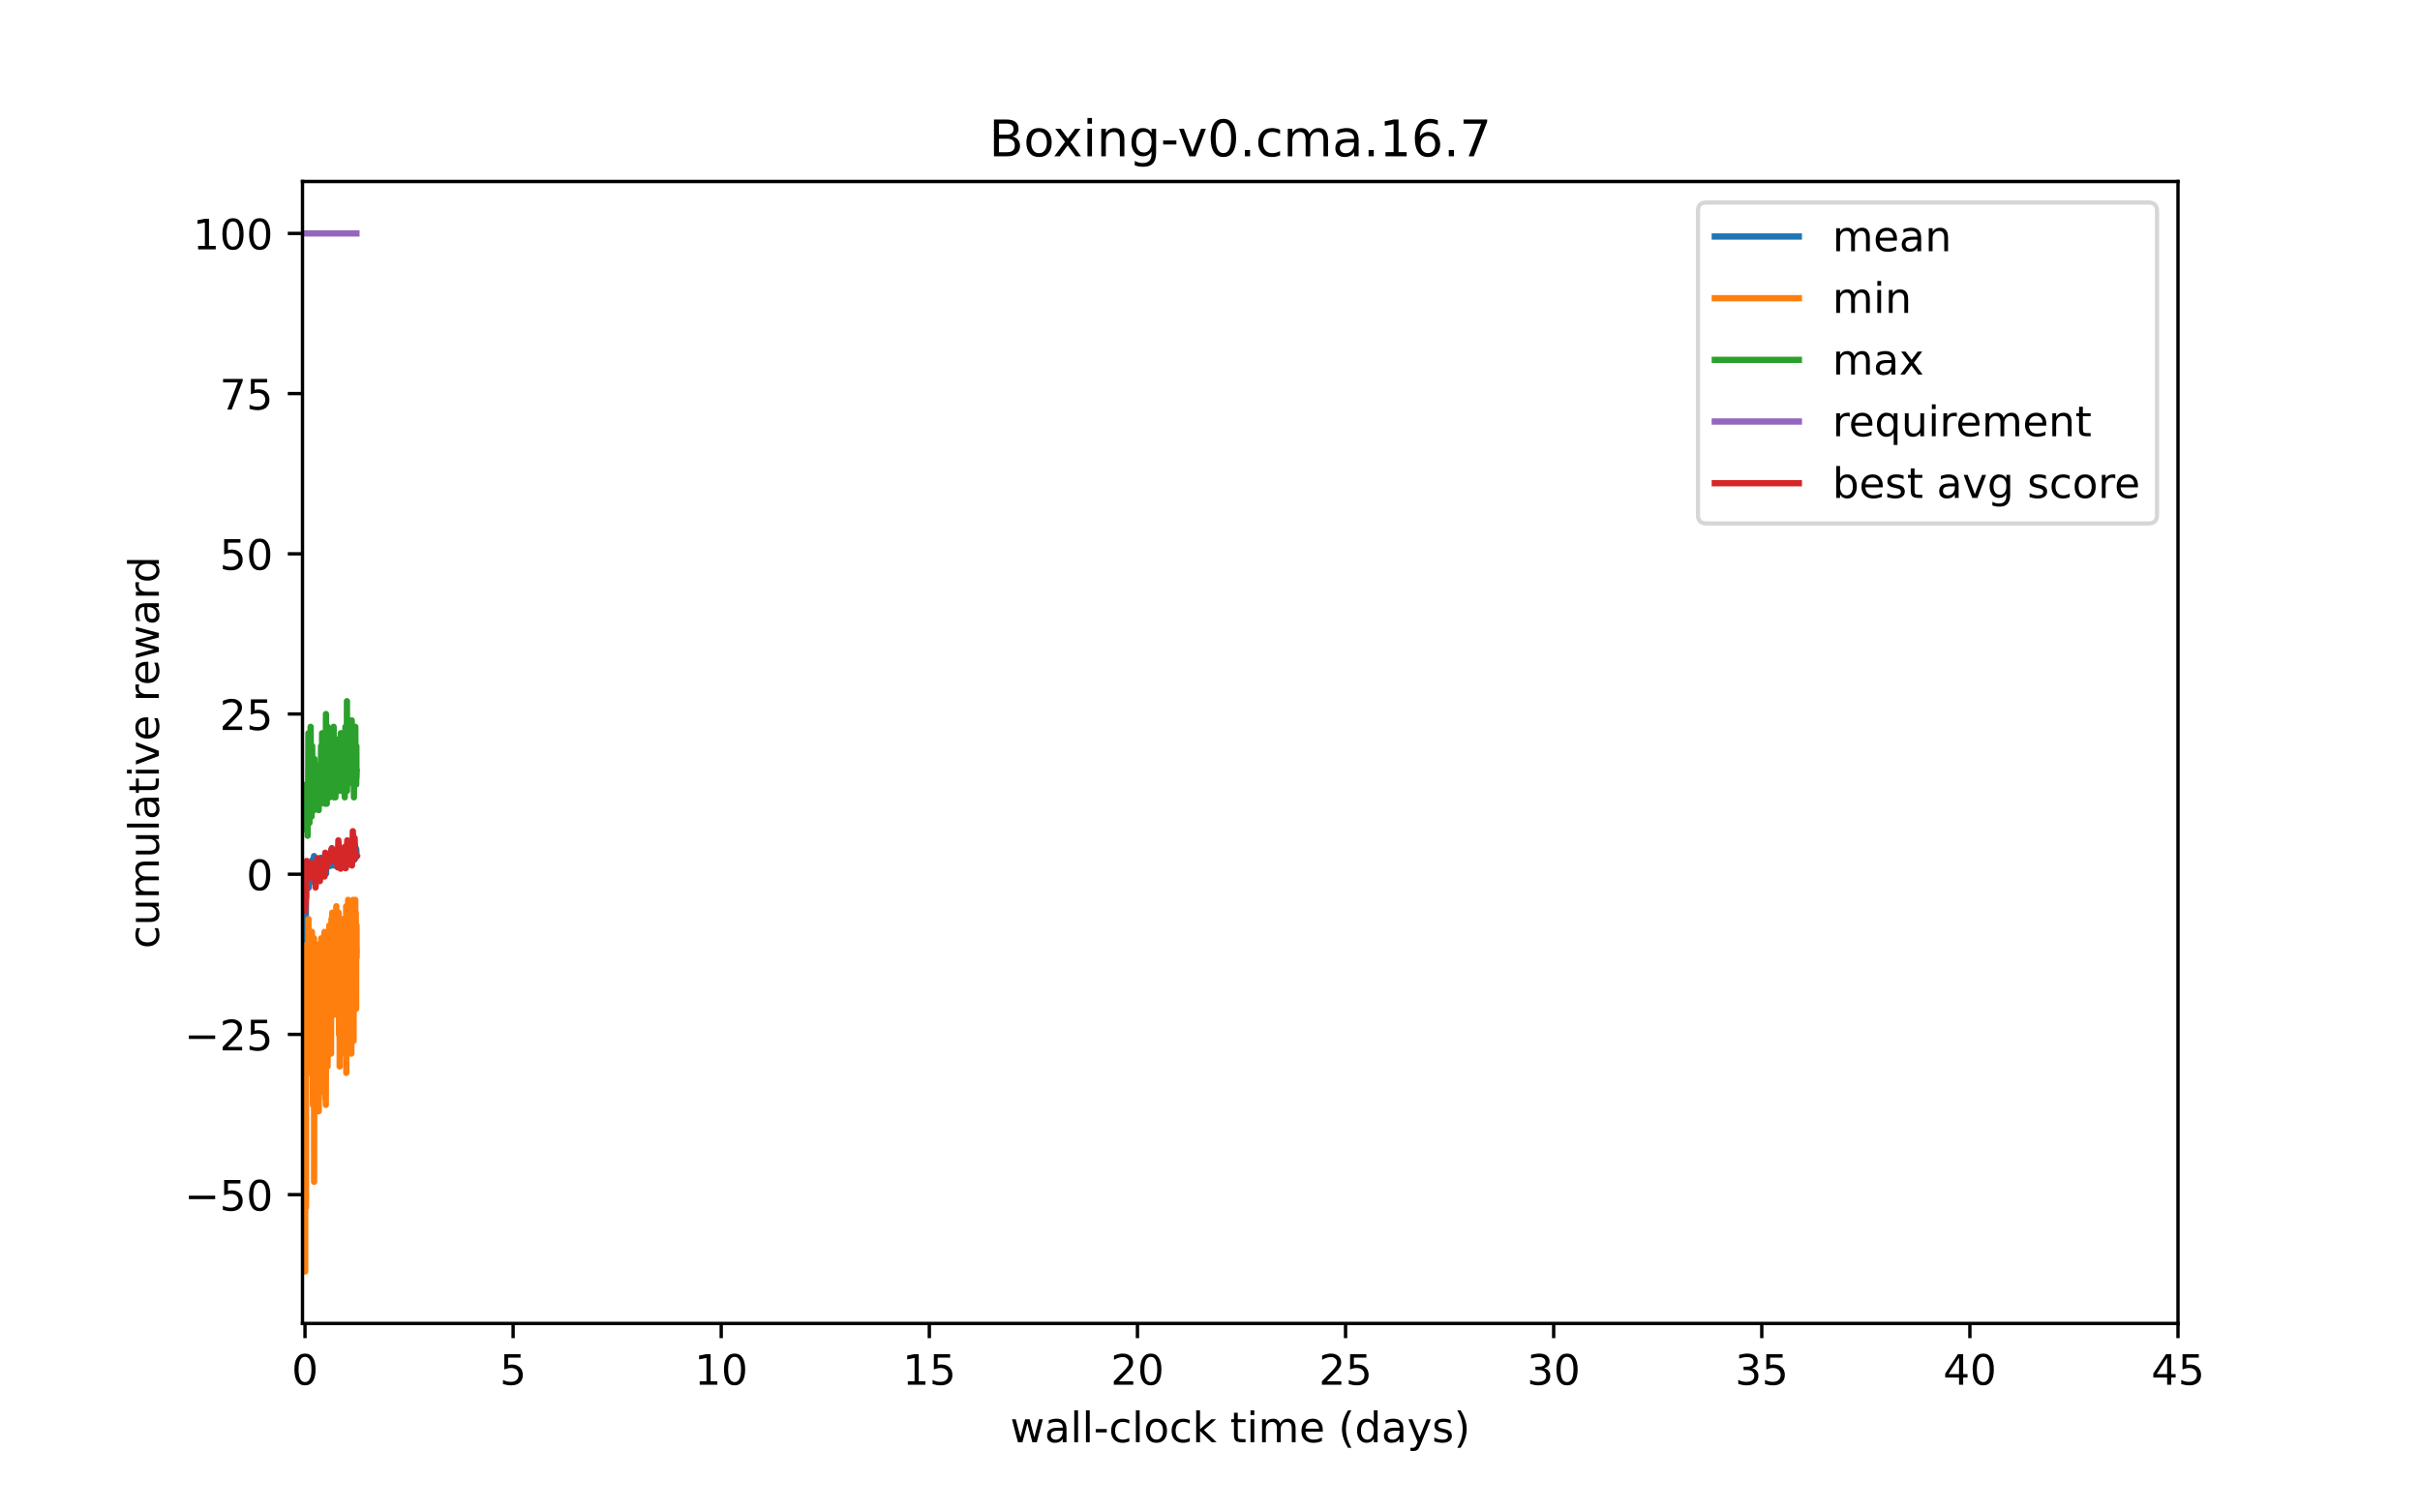 <?xml version="1.0" encoding="utf-8" standalone="no"?>
<!DOCTYPE svg PUBLIC "-//W3C//DTD SVG 1.1//EN"
  "http://www.w3.org/Graphics/SVG/1.1/DTD/svg11.dtd">
<!-- Created with matplotlib (https://matplotlib.org/) -->
<svg height="360pt" version="1.1" viewBox="0 0 576 360" width="576pt" xmlns="http://www.w3.org/2000/svg" xmlns:xlink="http://www.w3.org/1999/xlink">
 <defs>
  <style type="text/css">*{stroke-linecap:butt;stroke-linejoin:round;}</style>
 </defs>
 <g id="figure_1">
  <g id="patch_1">
   <path d="M 0 360 
L 576 360 
L 576 0 
L 0 0 
z
" style="fill:#ffffff;"/>
  </g>
  <g id="axes_1">
   <g id="patch_2">
    <path d="M 72 315 
L 518.4 315 
L 518.4 43.2 
L 72 43.2 
z
" style="fill:#ffffff;"/>
   </g>
   <g id="matplotlib.axis_1">
    <g id="xtick_1">
     <g id="line2d_1">
      <defs>
       <path d="M 0 0 
L 0 3.5 
" id="m710ca173c8" style="stroke:#000000;stroke-width:0.8;"/>
      </defs>
      <g>
       <use style="stroke:#000000;stroke-width:0.8;" x="72.596" xlink:href="#m710ca173c8" y="315"/>
      </g>
     </g>
     <g id="text_1">
      <!-- 0 -->
      <g transform="translate(69.415 329.598)scale(0.1 -0.1)">
       <defs>
        <path d="M 31.781 66.406 
Q 24.172 66.406 20.328 58.906 
Q 16.5 51.422 16.5 36.375 
Q 16.5 21.391 20.328 13.891 
Q 24.172 6.391 31.781 6.391 
Q 39.453 6.391 43.281 13.891 
Q 47.125 21.391 47.125 36.375 
Q 47.125 51.422 43.281 58.906 
Q 39.453 66.406 31.781 66.406 
z
M 31.781 74.219 
Q 44.047 74.219 50.516 64.516 
Q 56.984 54.828 56.984 36.375 
Q 56.984 17.969 50.516 8.266 
Q 44.047 -1.422 31.781 -1.422 
Q 19.531 -1.422 13.062 8.266 
Q 6.594 17.969 6.594 36.375 
Q 6.594 54.828 13.062 64.516 
Q 19.531 74.219 31.781 74.219 
z
" id="DejaVuSans-48"/>
       </defs>
       <use xlink:href="#DejaVuSans-48"/>
      </g>
     </g>
    </g>
    <g id="xtick_2">
     <g id="line2d_2">
      <g>
       <use style="stroke:#000000;stroke-width:0.8;" x="122.13" xlink:href="#m710ca173c8" y="315"/>
      </g>
     </g>
     <g id="text_2">
      <!-- 5 -->
      <g transform="translate(118.948 329.598)scale(0.1 -0.1)">
       <defs>
        <path d="M 10.797 72.906 
L 49.516 72.906 
L 49.516 64.594 
L 19.828 64.594 
L 19.828 46.734 
Q 21.969 47.469 24.109 47.828 
Q 26.266 48.188 28.422 48.188 
Q 40.625 48.188 47.75 41.5 
Q 54.891 34.812 54.891 23.391 
Q 54.891 11.625 47.562 5.094 
Q 40.234 -1.422 26.906 -1.422 
Q 22.312 -1.422 17.547 -0.641 
Q 12.797 0.141 7.719 1.703 
L 7.719 11.625 
Q 12.109 9.234 16.797 8.062 
Q 21.484 6.891 26.703 6.891 
Q 35.156 6.891 40.078 11.328 
Q 45.016 15.766 45.016 23.391 
Q 45.016 31 40.078 35.438 
Q 35.156 39.891 26.703 39.891 
Q 22.75 39.891 18.812 39.016 
Q 14.891 38.141 10.797 36.281 
z
" id="DejaVuSans-53"/>
       </defs>
       <use xlink:href="#DejaVuSans-53"/>
      </g>
     </g>
    </g>
    <g id="xtick_3">
     <g id="line2d_3">
      <g>
       <use style="stroke:#000000;stroke-width:0.8;" x="171.663" xlink:href="#m710ca173c8" y="315"/>
      </g>
     </g>
     <g id="text_3">
      <!-- 10 -->
      <g transform="translate(165.301 329.598)scale(0.1 -0.1)">
       <defs>
        <path d="M 12.406 8.297 
L 28.516 8.297 
L 28.516 63.922 
L 10.984 60.406 
L 10.984 69.391 
L 28.422 72.906 
L 38.281 72.906 
L 38.281 8.297 
L 54.391 8.297 
L 54.391 0 
L 12.406 0 
z
" id="DejaVuSans-49"/>
       </defs>
       <use xlink:href="#DejaVuSans-49"/>
       <use x="63.623" xlink:href="#DejaVuSans-48"/>
      </g>
     </g>
    </g>
    <g id="xtick_4">
     <g id="line2d_4">
      <g>
       <use style="stroke:#000000;stroke-width:0.8;" x="221.197" xlink:href="#m710ca173c8" y="315"/>
      </g>
     </g>
     <g id="text_4">
      <!-- 15 -->
      <g transform="translate(214.835 329.598)scale(0.1 -0.1)">
       <use xlink:href="#DejaVuSans-49"/>
       <use x="63.623" xlink:href="#DejaVuSans-53"/>
      </g>
     </g>
    </g>
    <g id="xtick_5">
     <g id="line2d_5">
      <g>
       <use style="stroke:#000000;stroke-width:0.8;" x="270.731" xlink:href="#m710ca173c8" y="315"/>
      </g>
     </g>
     <g id="text_5">
      <!-- 20 -->
      <g transform="translate(264.369 329.598)scale(0.1 -0.1)">
       <defs>
        <path d="M 19.188 8.297 
L 53.609 8.297 
L 53.609 0 
L 7.328 0 
L 7.328 8.297 
Q 12.938 14.109 22.625 23.891 
Q 32.328 33.688 34.812 36.531 
Q 39.547 41.844 41.422 45.531 
Q 43.312 49.219 43.312 52.781 
Q 43.312 58.594 39.234 62.25 
Q 35.156 65.922 28.609 65.922 
Q 23.969 65.922 18.812 64.312 
Q 13.672 62.703 7.812 59.422 
L 7.812 69.391 
Q 13.766 71.781 18.938 73 
Q 24.125 74.219 28.422 74.219 
Q 39.75 74.219 46.484 68.547 
Q 53.219 62.891 53.219 53.422 
Q 53.219 48.922 51.531 44.891 
Q 49.859 40.875 45.406 35.406 
Q 44.188 33.984 37.641 27.219 
Q 31.109 20.453 19.188 8.297 
z
" id="DejaVuSans-50"/>
       </defs>
       <use xlink:href="#DejaVuSans-50"/>
       <use x="63.623" xlink:href="#DejaVuSans-48"/>
      </g>
     </g>
    </g>
    <g id="xtick_6">
     <g id="line2d_6">
      <g>
       <use style="stroke:#000000;stroke-width:0.8;" x="320.265" xlink:href="#m710ca173c8" y="315"/>
      </g>
     </g>
     <g id="text_6">
      <!-- 25 -->
      <g transform="translate(313.902 329.598)scale(0.1 -0.1)">
       <use xlink:href="#DejaVuSans-50"/>
       <use x="63.623" xlink:href="#DejaVuSans-53"/>
      </g>
     </g>
    </g>
    <g id="xtick_7">
     <g id="line2d_7">
      <g>
       <use style="stroke:#000000;stroke-width:0.8;" x="369.799" xlink:href="#m710ca173c8" y="315"/>
      </g>
     </g>
     <g id="text_7">
      <!-- 30 -->
      <g transform="translate(363.436 329.598)scale(0.1 -0.1)">
       <defs>
        <path d="M 40.578 39.312 
Q 47.656 37.797 51.625 33 
Q 55.609 28.219 55.609 21.188 
Q 55.609 10.406 48.188 4.484 
Q 40.766 -1.422 27.094 -1.422 
Q 22.516 -1.422 17.656 -0.516 
Q 12.797 0.391 7.625 2.203 
L 7.625 11.719 
Q 11.719 9.328 16.594 8.109 
Q 21.484 6.891 26.812 6.891 
Q 36.078 6.891 40.938 10.547 
Q 45.797 14.203 45.797 21.188 
Q 45.797 27.641 41.281 31.266 
Q 36.766 34.906 28.719 34.906 
L 20.219 34.906 
L 20.219 43.016 
L 29.109 43.016 
Q 36.375 43.016 40.234 45.922 
Q 44.094 48.828 44.094 54.297 
Q 44.094 59.906 40.109 62.906 
Q 36.141 65.922 28.719 65.922 
Q 24.656 65.922 20.016 65.031 
Q 15.375 64.156 9.812 62.312 
L 9.812 71.094 
Q 15.438 72.656 20.344 73.438 
Q 25.25 74.219 29.594 74.219 
Q 40.828 74.219 47.359 69.109 
Q 53.906 64.016 53.906 55.328 
Q 53.906 49.266 50.438 45.094 
Q 46.969 40.922 40.578 39.312 
z
" id="DejaVuSans-51"/>
       </defs>
       <use xlink:href="#DejaVuSans-51"/>
       <use x="63.623" xlink:href="#DejaVuSans-48"/>
      </g>
     </g>
    </g>
    <g id="xtick_8">
     <g id="line2d_8">
      <g>
       <use style="stroke:#000000;stroke-width:0.8;" x="419.332" xlink:href="#m710ca173c8" y="315"/>
      </g>
     </g>
     <g id="text_8">
      <!-- 35 -->
      <g transform="translate(412.97 329.598)scale(0.1 -0.1)">
       <use xlink:href="#DejaVuSans-51"/>
       <use x="63.623" xlink:href="#DejaVuSans-53"/>
      </g>
     </g>
    </g>
    <g id="xtick_9">
     <g id="line2d_9">
      <g>
       <use style="stroke:#000000;stroke-width:0.8;" x="468.866" xlink:href="#m710ca173c8" y="315"/>
      </g>
     </g>
     <g id="text_9">
      <!-- 40 -->
      <g transform="translate(462.504 329.598)scale(0.1 -0.1)">
       <defs>
        <path d="M 37.797 64.312 
L 12.891 25.391 
L 37.797 25.391 
z
M 35.203 72.906 
L 47.609 72.906 
L 47.609 25.391 
L 58.016 25.391 
L 58.016 17.188 
L 47.609 17.188 
L 47.609 0 
L 37.797 0 
L 37.797 17.188 
L 4.891 17.188 
L 4.891 26.703 
z
" id="DejaVuSans-52"/>
       </defs>
       <use xlink:href="#DejaVuSans-52"/>
       <use x="63.623" xlink:href="#DejaVuSans-48"/>
      </g>
     </g>
    </g>
    <g id="xtick_10">
     <g id="line2d_10">
      <g>
       <use style="stroke:#000000;stroke-width:0.8;" x="518.4" xlink:href="#m710ca173c8" y="315"/>
      </g>
     </g>
     <g id="text_10">
      <!-- 45 -->
      <g transform="translate(512.038 329.598)scale(0.1 -0.1)">
       <use xlink:href="#DejaVuSans-52"/>
       <use x="63.623" xlink:href="#DejaVuSans-53"/>
      </g>
     </g>
    </g>
    <g id="text_11">
     <!-- wall-clock time (days) -->
     <g transform="translate(240.445 343.277)scale(0.1 -0.1)">
      <defs>
       <path d="M 4.203 54.688 
L 13.188 54.688 
L 24.422 12.016 
L 35.594 54.688 
L 46.188 54.688 
L 57.422 12.016 
L 68.609 54.688 
L 77.594 54.688 
L 63.281 0 
L 52.688 0 
L 40.922 44.828 
L 29.109 0 
L 18.5 0 
z
" id="DejaVuSans-119"/>
       <path d="M 34.281 27.484 
Q 23.391 27.484 19.188 25 
Q 14.984 22.516 14.984 16.5 
Q 14.984 11.719 18.141 8.906 
Q 21.297 6.109 26.703 6.109 
Q 34.188 6.109 38.703 11.406 
Q 43.219 16.703 43.219 25.484 
L 43.219 27.484 
z
M 52.203 31.203 
L 52.203 0 
L 43.219 0 
L 43.219 8.297 
Q 40.141 3.328 35.547 0.953 
Q 30.953 -1.422 24.312 -1.422 
Q 15.922 -1.422 10.953 3.297 
Q 6 8.016 6 15.922 
Q 6 25.141 12.172 29.828 
Q 18.359 34.516 30.609 34.516 
L 43.219 34.516 
L 43.219 35.406 
Q 43.219 41.609 39.141 45 
Q 35.062 48.391 27.688 48.391 
Q 23 48.391 18.547 47.266 
Q 14.109 46.141 10.016 43.891 
L 10.016 52.203 
Q 14.938 54.109 19.578 55.047 
Q 24.219 56 28.609 56 
Q 40.484 56 46.344 49.844 
Q 52.203 43.703 52.203 31.203 
z
" id="DejaVuSans-97"/>
       <path d="M 9.422 75.984 
L 18.406 75.984 
L 18.406 0 
L 9.422 0 
z
" id="DejaVuSans-108"/>
       <path d="M 4.891 31.391 
L 31.203 31.391 
L 31.203 23.391 
L 4.891 23.391 
z
" id="DejaVuSans-45"/>
       <path d="M 48.781 52.594 
L 48.781 44.188 
Q 44.969 46.297 41.141 47.344 
Q 37.312 48.391 33.406 48.391 
Q 24.656 48.391 19.812 42.844 
Q 14.984 37.312 14.984 27.297 
Q 14.984 17.281 19.812 11.734 
Q 24.656 6.203 33.406 6.203 
Q 37.312 6.203 41.141 7.25 
Q 44.969 8.297 48.781 10.406 
L 48.781 2.094 
Q 45.016 0.344 40.984 -0.531 
Q 36.969 -1.422 32.422 -1.422 
Q 20.062 -1.422 12.781 6.344 
Q 5.516 14.109 5.516 27.297 
Q 5.516 40.672 12.859 48.328 
Q 20.219 56 33.016 56 
Q 37.156 56 41.109 55.141 
Q 45.062 54.297 48.781 52.594 
z
" id="DejaVuSans-99"/>
       <path d="M 30.609 48.391 
Q 23.391 48.391 19.188 42.75 
Q 14.984 37.109 14.984 27.297 
Q 14.984 17.484 19.156 11.844 
Q 23.344 6.203 30.609 6.203 
Q 37.797 6.203 41.984 11.859 
Q 46.188 17.531 46.188 27.297 
Q 46.188 37.016 41.984 42.703 
Q 37.797 48.391 30.609 48.391 
z
M 30.609 56 
Q 42.328 56 49.016 48.375 
Q 55.719 40.766 55.719 27.297 
Q 55.719 13.875 49.016 6.219 
Q 42.328 -1.422 30.609 -1.422 
Q 18.844 -1.422 12.172 6.219 
Q 5.516 13.875 5.516 27.297 
Q 5.516 40.766 12.172 48.375 
Q 18.844 56 30.609 56 
z
" id="DejaVuSans-111"/>
       <path d="M 9.078 75.984 
L 18.109 75.984 
L 18.109 31.109 
L 44.922 54.688 
L 56.391 54.688 
L 27.391 29.109 
L 57.625 0 
L 45.906 0 
L 18.109 26.703 
L 18.109 0 
L 9.078 0 
z
" id="DejaVuSans-107"/>
       <path id="DejaVuSans-32"/>
       <path d="M 18.312 70.219 
L 18.312 54.688 
L 36.812 54.688 
L 36.812 47.703 
L 18.312 47.703 
L 18.312 18.016 
Q 18.312 11.328 20.141 9.422 
Q 21.969 7.516 27.594 7.516 
L 36.812 7.516 
L 36.812 0 
L 27.594 0 
Q 17.188 0 13.234 3.875 
Q 9.281 7.766 9.281 18.016 
L 9.281 47.703 
L 2.688 47.703 
L 2.688 54.688 
L 9.281 54.688 
L 9.281 70.219 
z
" id="DejaVuSans-116"/>
       <path d="M 9.422 54.688 
L 18.406 54.688 
L 18.406 0 
L 9.422 0 
z
M 9.422 75.984 
L 18.406 75.984 
L 18.406 64.594 
L 9.422 64.594 
z
" id="DejaVuSans-105"/>
       <path d="M 52 44.188 
Q 55.375 50.25 60.062 53.125 
Q 64.75 56 71.094 56 
Q 79.641 56 84.281 50.016 
Q 88.922 44.047 88.922 33.016 
L 88.922 0 
L 79.891 0 
L 79.891 32.719 
Q 79.891 40.578 77.094 44.375 
Q 74.312 48.188 68.609 48.188 
Q 61.625 48.188 57.562 43.547 
Q 53.516 38.922 53.516 30.906 
L 53.516 0 
L 44.484 0 
L 44.484 32.719 
Q 44.484 40.625 41.703 44.406 
Q 38.922 48.188 33.109 48.188 
Q 26.219 48.188 22.156 43.531 
Q 18.109 38.875 18.109 30.906 
L 18.109 0 
L 9.078 0 
L 9.078 54.688 
L 18.109 54.688 
L 18.109 46.188 
Q 21.188 51.219 25.484 53.609 
Q 29.781 56 35.688 56 
Q 41.656 56 45.828 52.969 
Q 50 49.953 52 44.188 
z
" id="DejaVuSans-109"/>
       <path d="M 56.203 29.594 
L 56.203 25.203 
L 14.891 25.203 
Q 15.484 15.922 20.484 11.062 
Q 25.484 6.203 34.422 6.203 
Q 39.594 6.203 44.453 7.469 
Q 49.312 8.734 54.109 11.281 
L 54.109 2.781 
Q 49.266 0.734 44.188 -0.344 
Q 39.109 -1.422 33.891 -1.422 
Q 20.797 -1.422 13.156 6.188 
Q 5.516 13.812 5.516 26.812 
Q 5.516 40.234 12.766 48.109 
Q 20.016 56 32.328 56 
Q 43.359 56 49.781 48.891 
Q 56.203 41.797 56.203 29.594 
z
M 47.219 32.234 
Q 47.125 39.594 43.094 43.984 
Q 39.062 48.391 32.422 48.391 
Q 24.906 48.391 20.391 44.141 
Q 15.875 39.891 15.188 32.172 
z
" id="DejaVuSans-101"/>
       <path d="M 31 75.875 
Q 24.469 64.656 21.281 53.656 
Q 18.109 42.672 18.109 31.391 
Q 18.109 20.125 21.312 9.062 
Q 24.516 -2 31 -13.188 
L 23.188 -13.188 
Q 15.875 -1.703 12.234 9.375 
Q 8.594 20.453 8.594 31.391 
Q 8.594 42.281 12.203 53.312 
Q 15.828 64.359 23.188 75.875 
z
" id="DejaVuSans-40"/>
       <path d="M 45.406 46.391 
L 45.406 75.984 
L 54.391 75.984 
L 54.391 0 
L 45.406 0 
L 45.406 8.203 
Q 42.578 3.328 38.25 0.953 
Q 33.938 -1.422 27.875 -1.422 
Q 17.969 -1.422 11.734 6.484 
Q 5.516 14.406 5.516 27.297 
Q 5.516 40.188 11.734 48.094 
Q 17.969 56 27.875 56 
Q 33.938 56 38.25 53.625 
Q 42.578 51.266 45.406 46.391 
z
M 14.797 27.297 
Q 14.797 17.391 18.875 11.75 
Q 22.953 6.109 30.078 6.109 
Q 37.203 6.109 41.297 11.75 
Q 45.406 17.391 45.406 27.297 
Q 45.406 37.203 41.297 42.844 
Q 37.203 48.484 30.078 48.484 
Q 22.953 48.484 18.875 42.844 
Q 14.797 37.203 14.797 27.297 
z
" id="DejaVuSans-100"/>
       <path d="M 32.172 -5.078 
Q 28.375 -14.844 24.75 -17.812 
Q 21.141 -20.797 15.094 -20.797 
L 7.906 -20.797 
L 7.906 -13.281 
L 13.188 -13.281 
Q 16.891 -13.281 18.938 -11.516 
Q 21 -9.766 23.484 -3.219 
L 25.094 0.875 
L 2.984 54.688 
L 12.5 54.688 
L 29.594 11.922 
L 46.688 54.688 
L 56.203 54.688 
z
" id="DejaVuSans-121"/>
       <path d="M 44.281 53.078 
L 44.281 44.578 
Q 40.484 46.531 36.375 47.5 
Q 32.281 48.484 27.875 48.484 
Q 21.188 48.484 17.844 46.438 
Q 14.5 44.391 14.5 40.281 
Q 14.5 37.156 16.891 35.375 
Q 19.281 33.594 26.516 31.984 
L 29.594 31.297 
Q 39.156 29.25 43.188 25.516 
Q 47.219 21.781 47.219 15.094 
Q 47.219 7.469 41.188 3.016 
Q 35.156 -1.422 24.609 -1.422 
Q 20.219 -1.422 15.453 -0.562 
Q 10.688 0.297 5.422 2 
L 5.422 11.281 
Q 10.406 8.688 15.234 7.391 
Q 20.062 6.109 24.812 6.109 
Q 31.156 6.109 34.562 8.281 
Q 37.984 10.453 37.984 14.406 
Q 37.984 18.062 35.516 20.016 
Q 33.062 21.969 24.703 23.781 
L 21.578 24.516 
Q 13.234 26.266 9.516 29.906 
Q 5.812 33.547 5.812 39.891 
Q 5.812 47.609 11.281 51.797 
Q 16.75 56 26.812 56 
Q 31.781 56 36.172 55.266 
Q 40.578 54.547 44.281 53.078 
z
" id="DejaVuSans-115"/>
       <path d="M 8.016 75.875 
L 15.828 75.875 
Q 23.141 64.359 26.781 53.312 
Q 30.422 42.281 30.422 31.391 
Q 30.422 20.453 26.781 9.375 
Q 23.141 -1.703 15.828 -13.188 
L 8.016 -13.188 
Q 14.5 -2 17.703 9.062 
Q 20.906 20.125 20.906 31.391 
Q 20.906 42.672 17.703 53.656 
Q 14.5 64.656 8.016 75.875 
z
" id="DejaVuSans-41"/>
      </defs>
      <use xlink:href="#DejaVuSans-119"/>
      <use x="81.787" xlink:href="#DejaVuSans-97"/>
      <use x="143.066" xlink:href="#DejaVuSans-108"/>
      <use x="170.85" xlink:href="#DejaVuSans-108"/>
      <use x="198.633" xlink:href="#DejaVuSans-45"/>
      <use x="234.717" xlink:href="#DejaVuSans-99"/>
      <use x="289.697" xlink:href="#DejaVuSans-108"/>
      <use x="317.48" xlink:href="#DejaVuSans-111"/>
      <use x="378.662" xlink:href="#DejaVuSans-99"/>
      <use x="433.643" xlink:href="#DejaVuSans-107"/>
      <use x="491.553" xlink:href="#DejaVuSans-32"/>
      <use x="523.34" xlink:href="#DejaVuSans-116"/>
      <use x="562.549" xlink:href="#DejaVuSans-105"/>
      <use x="590.332" xlink:href="#DejaVuSans-109"/>
      <use x="687.744" xlink:href="#DejaVuSans-101"/>
      <use x="749.268" xlink:href="#DejaVuSans-32"/>
      <use x="781.055" xlink:href="#DejaVuSans-40"/>
      <use x="820.068" xlink:href="#DejaVuSans-100"/>
      <use x="883.545" xlink:href="#DejaVuSans-97"/>
      <use x="944.824" xlink:href="#DejaVuSans-121"/>
      <use x="1004.004" xlink:href="#DejaVuSans-115"/>
      <use x="1056.104" xlink:href="#DejaVuSans-41"/>
     </g>
    </g>
   </g>
   <g id="matplotlib.axis_2">
    <g id="ytick_1">
     <g id="line2d_11">
      <defs>
       <path d="M 0 0 
L -3.5 0 
" id="m3d84667143" style="stroke:#000000;stroke-width:0.8;"/>
      </defs>
      <g>
       <use style="stroke:#000000;stroke-width:0.8;" x="72" xlink:href="#m3d84667143" y="284.342"/>
      </g>
     </g>
     <g id="text_12">
      <!-- −50 -->
      <g transform="translate(43.895 288.142)scale(0.1 -0.1)">
       <defs>
        <path d="M 10.594 35.5 
L 73.188 35.5 
L 73.188 27.203 
L 10.594 27.203 
z
" id="DejaVuSans-8722"/>
       </defs>
       <use xlink:href="#DejaVuSans-8722"/>
       <use x="83.789" xlink:href="#DejaVuSans-53"/>
       <use x="147.412" xlink:href="#DejaVuSans-48"/>
      </g>
     </g>
    </g>
    <g id="ytick_2">
     <g id="line2d_12">
      <g>
       <use style="stroke:#000000;stroke-width:0.8;" x="72" xlink:href="#m3d84667143" y="246.211"/>
      </g>
     </g>
     <g id="text_13">
      <!-- −25 -->
      <g transform="translate(43.895 250.01)scale(0.1 -0.1)">
       <use xlink:href="#DejaVuSans-8722"/>
       <use x="83.789" xlink:href="#DejaVuSans-50"/>
       <use x="147.412" xlink:href="#DejaVuSans-53"/>
      </g>
     </g>
    </g>
    <g id="ytick_3">
     <g id="line2d_13">
      <g>
       <use style="stroke:#000000;stroke-width:0.8;" x="72" xlink:href="#m3d84667143" y="208.08"/>
      </g>
     </g>
     <g id="text_14">
      <!-- 0 -->
      <g transform="translate(58.638 211.879)scale(0.1 -0.1)">
       <use xlink:href="#DejaVuSans-48"/>
      </g>
     </g>
    </g>
    <g id="ytick_4">
     <g id="line2d_14">
      <g>
       <use style="stroke:#000000;stroke-width:0.8;" x="72" xlink:href="#m3d84667143" y="169.948"/>
      </g>
     </g>
     <g id="text_15">
      <!-- 25 -->
      <g transform="translate(52.275 173.748)scale(0.1 -0.1)">
       <use xlink:href="#DejaVuSans-50"/>
       <use x="63.623" xlink:href="#DejaVuSans-53"/>
      </g>
     </g>
    </g>
    <g id="ytick_5">
     <g id="line2d_15">
      <g>
       <use style="stroke:#000000;stroke-width:0.8;" x="72" xlink:href="#m3d84667143" y="131.817"/>
      </g>
     </g>
     <g id="text_16">
      <!-- 50 -->
      <g transform="translate(52.275 135.616)scale(0.1 -0.1)">
       <use xlink:href="#DejaVuSans-53"/>
       <use x="63.623" xlink:href="#DejaVuSans-48"/>
      </g>
     </g>
    </g>
    <g id="ytick_6">
     <g id="line2d_16">
      <g>
       <use style="stroke:#000000;stroke-width:0.8;" x="72" xlink:href="#m3d84667143" y="93.686"/>
      </g>
     </g>
     <g id="text_17">
      <!-- 75 -->
      <g transform="translate(52.275 97.485)scale(0.1 -0.1)">
       <defs>
        <path d="M 8.203 72.906 
L 55.078 72.906 
L 55.078 68.703 
L 28.609 0 
L 18.312 0 
L 43.219 64.594 
L 8.203 64.594 
z
" id="DejaVuSans-55"/>
       </defs>
       <use xlink:href="#DejaVuSans-55"/>
       <use x="63.623" xlink:href="#DejaVuSans-53"/>
      </g>
     </g>
    </g>
    <g id="ytick_7">
     <g id="line2d_17">
      <g>
       <use style="stroke:#000000;stroke-width:0.8;" x="72" xlink:href="#m3d84667143" y="55.555"/>
      </g>
     </g>
     <g id="text_18">
      <!-- 100 -->
      <g transform="translate(45.913 59.354)scale(0.1 -0.1)">
       <use xlink:href="#DejaVuSans-49"/>
       <use x="63.623" xlink:href="#DejaVuSans-48"/>
       <use x="127.246" xlink:href="#DejaVuSans-48"/>
      </g>
     </g>
    </g>
    <g id="text_19">
     <!-- cumulative reward -->
     <g transform="translate(37.816 225.799)rotate(-90)scale(0.1 -0.1)">
      <defs>
       <path d="M 8.5 21.578 
L 8.5 54.688 
L 17.484 54.688 
L 17.484 21.922 
Q 17.484 14.156 20.5 10.266 
Q 23.531 6.391 29.594 6.391 
Q 36.859 6.391 41.078 11.031 
Q 45.312 15.672 45.312 23.688 
L 45.312 54.688 
L 54.297 54.688 
L 54.297 0 
L 45.312 0 
L 45.312 8.406 
Q 42.047 3.422 37.719 1 
Q 33.406 -1.422 27.688 -1.422 
Q 18.266 -1.422 13.375 4.438 
Q 8.5 10.297 8.5 21.578 
z
M 31.109 56 
z
" id="DejaVuSans-117"/>
       <path d="M 2.984 54.688 
L 12.5 54.688 
L 29.594 8.797 
L 46.688 54.688 
L 56.203 54.688 
L 35.688 0 
L 23.484 0 
z
" id="DejaVuSans-118"/>
       <path d="M 41.109 46.297 
Q 39.594 47.172 37.812 47.578 
Q 36.031 48 33.891 48 
Q 26.266 48 22.188 43.047 
Q 18.109 38.094 18.109 28.812 
L 18.109 0 
L 9.078 0 
L 9.078 54.688 
L 18.109 54.688 
L 18.109 46.188 
Q 20.953 51.172 25.484 53.578 
Q 30.031 56 36.531 56 
Q 37.453 56 38.578 55.875 
Q 39.703 55.766 41.062 55.516 
z
" id="DejaVuSans-114"/>
      </defs>
      <use xlink:href="#DejaVuSans-99"/>
      <use x="54.98" xlink:href="#DejaVuSans-117"/>
      <use x="118.359" xlink:href="#DejaVuSans-109"/>
      <use x="215.771" xlink:href="#DejaVuSans-117"/>
      <use x="279.15" xlink:href="#DejaVuSans-108"/>
      <use x="306.934" xlink:href="#DejaVuSans-97"/>
      <use x="368.213" xlink:href="#DejaVuSans-116"/>
      <use x="407.422" xlink:href="#DejaVuSans-105"/>
      <use x="435.205" xlink:href="#DejaVuSans-118"/>
      <use x="494.385" xlink:href="#DejaVuSans-101"/>
      <use x="555.908" xlink:href="#DejaVuSans-32"/>
      <use x="587.695" xlink:href="#DejaVuSans-114"/>
      <use x="626.559" xlink:href="#DejaVuSans-101"/>
      <use x="688.082" xlink:href="#DejaVuSans-119"/>
      <use x="769.869" xlink:href="#DejaVuSans-97"/>
      <use x="831.148" xlink:href="#DejaVuSans-114"/>
      <use x="870.512" xlink:href="#DejaVuSans-100"/>
     </g>
    </g>
   </g>
   <g id="line2d_18">
    <path clip-path="url(#p4c517f13c6)" d="M 72.615 217.14 
L 72.635 234.894 
L 72.716 211.969 
L 72.775 214.257 
L 72.794 218.162 
L 72.85 211.283 
L 72.869 212.64 
L 72.888 213.677 
L 72.908 210.642 
L 73.021 207.531 
L 73.039 209.697 
L 73.128 208.156 
L 73.164 209.269 
L 73.181 211.222 
L 73.268 208.537 
L 73.285 208.766 
L 73.319 208.324 
L 73.423 206.265 
L 73.353 208.934 
L 73.44 206.829 
L 73.457 211.298 
L 73.525 206.417 
L 73.544 207.988 
L 73.629 209.681 
L 73.595 207.165 
L 73.663 209.361 
L 73.767 210.108 
L 73.716 208.415 
L 73.784 209.849 
L 73.801 208.034 
L 73.835 209.864 
L 73.905 208.11 
L 73.973 206.494 
L 74.041 207.043 
L 74.077 206.173 
L 74.179 209.086 
L 74.36 204.648 
L 74.469 207.134 
L 74.487 207.012 
L 74.539 206.875 
L 74.573 207.592 
L 74.711 205.06 
L 74.728 206.646 
L 74.745 203.763 
L 74.816 206.112 
L 74.867 206.478 
L 74.918 204.602 
L 75.024 207.21 
L 75.042 207.195 
L 75.06 205.09 
L 75.124 207.226 
L 75.147 206.433 
L 75.218 207.043 
L 75.242 206.692 
L 75.313 205.365 
L 75.337 206.921 
L 75.481 204.907 
L 75.626 207.683 
L 75.65 205.731 
L 75.729 206.387 
L 75.836 208.156 
L 75.781 205.822 
L 75.853 207.317 
L 75.923 205.716 
L 75.958 206.844 
L 75.978 206.814 
L 76.048 205.96 
L 76.031 207.165 
L 76.065 206.295 
L 76.083 207.683 
L 76.155 206.204 
L 76.173 206.753 
L 76.19 206.86 
L 76.26 205.731 
L 76.225 208.4 
L 76.295 207.073 
L 76.313 207.195 
L 76.333 208.415 
L 76.368 204.16 
L 76.385 205.273 
L 76.402 204.678 
L 76.437 206.448 
L 76.472 205.975 
L 76.49 206.28 
L 76.562 205.67 
L 76.58 206.066 
L 76.632 206.997 
L 76.709 204.724 
L 76.809 208.141 
L 76.848 206.433 
L 76.867 205.517 
L 76.911 207.729 
L 76.93 205.746 
L 77.06 207.576 
L 77.164 205.578 
L 77.232 205.563 
L 77.285 207.622 
L 77.32 205.35 
L 77.377 206.173 
L 77.397 207.622 
L 77.455 205.06 
L 77.473 206.219 
L 77.509 203.519 
L 77.583 205.395 
L 77.603 207.943 
L 77.677 204.709 
L 77.728 205.014 
L 77.711 204.648 
L 77.745 204.862 
L 77.762 204.236 
L 77.798 206.051 
L 77.832 205.578 
L 77.9 205.716 
L 77.917 205.09 
L 77.97 205.975 
L 77.987 204.495 
L 78.038 205.716 
L 78.055 205.761 
L 78.106 204.068 
L 78.176 204.419 
L 78.227 203.931 
L 78.244 204.801 
L 78.349 203.702 
L 78.365 203.748 
L 78.383 203.641 
L 78.4 203.855 
L 78.417 203.779 
L 78.433 206.173 
L 78.468 203.702 
L 78.521 204.739 
L 78.555 204.907 
L 78.623 205.624 
L 78.589 203.382 
L 78.659 204.77 
L 78.693 204.984 
L 78.778 203.26 
L 78.795 205.06 
L 78.865 202.253 
L 78.933 203.489 
L 78.95 204.801 
L 79.021 202.848 
L 79.055 204.526 
L 79.106 203.229 
L 79.089 205.655 
L 79.157 204.434 
L 79.176 204.312 
L 79.261 203.55 
L 79.312 205.883 
L 79.399 203.336 
L 79.348 206.005 
L 79.416 203.779 
L 79.433 205.167 
L 79.484 203.58 
L 79.501 203.702 
L 79.52 202.574 
L 79.537 204.511 
L 79.588 204.114 
L 79.674 203.733 
L 79.693 205.243 
L 79.744 203.123 
L 79.812 204.77 
L 79.846 205.395 
L 79.865 204.206 
L 79.882 205.075 
L 79.916 203.382 
L 80.001 204.526 
L 80.054 203.702 
L 80.071 204.648 
L 80.105 204.373 
L 80.122 205.411 
L 80.156 203.306 
L 80.21 204.129 
L 80.227 203.291 
L 80.244 206.28 
L 80.295 204.129 
L 80.346 203.641 
L 80.399 205.548 
L 80.501 203.306 
L 80.518 203.397 
L 80.554 205.167 
L 80.622 204.175 
L 80.69 202.497 
L 80.707 204.206 
L 80.727 204.023 
L 80.744 203.901 
L 80.761 202.955 
L 80.778 204.877 
L 80.846 204.175 
L 80.916 202.589 
L 80.967 203.916 
L 81.018 205.411 
L 81.071 204.358 
L 81.088 204.648 
L 81.122 204.023 
L 81.139 202.543 
L 81.156 204.953 
L 81.224 204.602 
L 81.243 204.862 
L 81.26 203.809 
L 81.295 204.541 
L 81.312 202.055 
L 81.38 206.204 
L 81.397 204.023 
L 81.467 206.188 
L 81.535 204.587 
L 81.552 204.099 
L 81.569 206.112 
L 81.622 204.45 
L 81.708 205.777 
L 81.724 205.685 
L 81.795 203.428 
L 81.846 203.611 
L 81.88 203.474 
L 81.984 206.417 
L 82.092 203.962 
L 82.112 204.663 
L 82.13 205.38 
L 82.166 203.336 
L 82.202 204.785 
L 82.238 204.236 
L 82.256 204.48 
L 82.276 205.807 
L 82.317 203.611 
L 82.354 205.289 
L 82.373 203.062 
L 82.465 203.123 
L 82.485 204.724 
L 82.503 202.955 
L 82.558 204.526 
L 82.691 202.513 
L 82.727 204.19 
L 82.783 202.543 
L 82.858 200.942 
L 82.876 202.131 
L 82.931 203.794 
L 82.967 203.291 
L 83.003 201.308 
L 83.021 203.397 
L 83.059 203.031 
L 83.077 204.206 
L 83.113 201.857 
L 83.149 202.833 
L 83.259 201.048 
L 83.331 204.114 
L 83.385 203.428 
L 83.406 204.45 
L 83.446 201.353 
L 83.484 203.824 
L 83.581 201.826 
L 83.541 204.48 
L 83.603 202.711 
L 83.623 204.648 
L 83.698 202.497 
L 83.737 202.863 
L 83.757 202.787 
L 83.86 201.003 
L 83.839 203.229 
L 83.885 201.399 
L 83.904 203.702 
L 83.96 200.942 
L 83.979 202.391 
L 84 201.933 
L 84.021 202.863 
L 84.059 202.208 
L 84.12 204.785 
L 84.199 204.404 
L 84.218 202.604 
L 84.261 204.617 
L 84.309 203.946 
L 84.376 204.633 
L 84.468 201.262 
L 84.49 203.26 
L 84.594 202.848 
L 84.617 202.726 
L 84.642 203.214 
L 84.662 202.68 
L 84.687 201.857 
L 84.748 202.787 
L 84.828 203.901 
L 84.788 202.086 
L 84.868 203.275 
L 84.907 203.535 
L 84.907 203.535 
" style="fill:none;stroke:#1f77b4;stroke-linecap:square;stroke-width:1.5;"/>
   </g>
   <g id="line2d_19">
    <path clip-path="url(#p4c517f13c6)" d="M 72.615 256.888 
L 72.635 302.645 
L 72.692 250.787 
L 72.716 253.837 
L 72.738 250.787 
L 72.757 255.363 
L 72.775 253.837 
L 72.832 287.393 
L 72.869 240.11 
L 72.946 255.363 
L 72.908 230.959 
L 72.964 235.534 
L 72.982 224.858 
L 73 244.686 
L 73.057 235.534 
L 73.075 243.161 
L 73.093 234.009 
L 73.164 237.06 
L 73.268 226.383 
L 73.353 253.837 
L 73.372 238.585 
L 73.423 218.757 
L 73.457 255.363 
L 73.474 238.585 
L 73.491 238.585 
L 73.508 223.332 
L 73.561 240.11 
L 73.595 230.959 
L 73.629 246.211 
L 73.68 241.635 
L 73.697 224.858 
L 73.733 253.837 
L 73.801 230.959 
L 73.818 250.787 
L 73.905 237.06 
L 73.939 246.211 
L 73.956 229.433 
L 73.973 221.807 
L 73.99 243.161 
L 74.041 234.009 
L 74.077 244.686 
L 74.094 224.858 
L 74.179 241.635 
L 74.251 221.807 
L 74.213 249.262 
L 74.36 223.332 
L 74.487 262.989 
L 74.592 229.433 
L 74.609 235.534 
L 74.626 249.262 
L 74.728 243.161 
L 74.745 223.332 
L 74.765 281.292 
L 74.833 235.534 
L 74.867 241.635 
L 74.884 226.383 
L 74.901 230.959 
L 74.918 224.858 
L 74.954 240.11 
L 74.989 234.009 
L 75.042 241.635 
L 75.06 227.908 
L 75.077 227.908 
L 75.124 249.262 
L 75.171 238.585 
L 75.195 229.433 
L 75.218 244.686 
L 75.242 261.464 
L 75.266 235.534 
L 75.313 253.837 
L 75.387 227.908 
L 75.41 240.11 
L 75.481 227.908 
L 75.505 258.413 
L 75.576 224.858 
L 75.626 244.686 
L 75.65 250.787 
L 75.674 232.484 
L 75.694 241.635 
L 75.711 235.534 
L 75.764 253.837 
L 75.801 238.585 
L 75.819 237.06 
L 75.836 244.686 
L 75.853 264.514 
L 75.871 226.383 
L 75.941 238.585 
L 75.958 241.635 
L 76.031 240.11 
L 76.048 227.908 
L 76.083 246.211 
L 76.135 234.009 
L 76.19 244.686 
L 76.243 237.06 
L 76.26 234.009 
L 76.278 246.211 
L 76.313 241.635 
L 76.333 253.837 
L 76.368 229.433 
L 76.402 243.161 
L 76.455 223.332 
L 76.437 246.211 
L 76.51 232.484 
L 76.562 252.312 
L 76.651 244.686 
L 76.669 226.383 
L 76.728 249.262 
L 76.749 244.686 
L 76.867 235.534 
L 76.79 250.787 
L 76.89 237.06 
L 76.911 259.938 
L 76.93 235.534 
L 77.009 252.312 
L 77.113 227.908 
L 77.13 250.787 
L 77.215 234.009 
L 77.232 221.807 
L 77.268 243.161 
L 77.32 229.433 
L 77.437 261.464 
L 77.473 229.433 
L 77.546 262.989 
L 77.677 226.383 
L 77.762 223.332 
L 77.815 243.161 
L 77.917 221.807 
L 77.9 247.736 
L 77.934 230.959 
L 77.97 253.837 
L 78.038 226.383 
L 78.072 223.332 
L 78.089 232.484 
L 78.21 249.262 
L 78.123 223.332 
L 78.227 243.161 
L 78.261 224.858 
L 78.349 226.383 
L 78.433 249.262 
L 78.383 220.282 
L 78.468 243.161 
L 78.589 221.807 
L 78.623 249.262 
L 78.71 232.484 
L 78.761 223.332 
L 78.778 235.534 
L 78.795 250.787 
L 78.831 221.807 
L 78.865 232.484 
L 78.882 218.757 
L 78.95 237.06 
L 78.967 234.009 
L 79.072 217.231 
L 79.106 238.585 
L 79.193 230.959 
L 79.227 241.635 
L 79.312 224.858 
L 79.365 235.534 
L 79.433 227.908 
L 79.467 227.908 
L 79.554 221.807 
L 79.537 235.534 
L 79.571 227.908 
L 79.606 235.534 
L 79.64 221.807 
L 79.693 234.009 
L 79.744 217.231 
L 79.727 237.06 
L 79.795 226.383 
L 79.812 240.11 
L 79.899 229.433 
L 79.967 238.585 
L 79.95 227.908 
L 79.984 232.484 
L 80.054 215.706 
L 80.018 238.585 
L 80.088 221.807 
L 80.122 235.534 
L 80.156 218.757 
L 80.19 232.484 
L 80.227 217.231 
L 80.278 238.585 
L 80.295 232.484 
L 80.312 229.433 
L 80.329 241.635 
L 80.382 234.009 
L 80.467 238.585 
L 80.433 223.332 
L 80.484 232.484 
L 80.571 234.009 
L 80.605 217.231 
L 80.69 246.211 
L 80.727 227.908 
L 80.744 229.433 
L 80.761 223.332 
L 80.812 227.908 
L 80.829 226.383 
L 80.846 253.837 
L 80.933 230.959 
L 80.967 221.807 
L 81.018 235.534 
L 81.052 227.908 
L 81.105 224.858 
L 81.156 237.06 
L 81.19 220.282 
L 81.207 250.787 
L 81.243 226.383 
L 81.26 247.736 
L 81.312 218.757 
L 81.346 240.11 
L 81.45 230.959 
L 81.467 238.585 
L 81.484 224.858 
L 81.535 226.383 
L 81.552 223.332 
L 81.622 220.282 
L 81.656 246.211 
L 81.724 218.757 
L 81.778 224.858 
L 81.812 237.06 
L 81.846 221.807 
L 81.863 230.959 
L 81.933 220.282 
L 81.967 232.484 
L 81.984 234.009 
L 82.001 227.908 
L 82.019 226.383 
L 82.037 237.06 
L 82.13 227.908 
L 82.166 221.807 
L 82.22 237.06 
L 82.335 224.858 
L 82.428 255.363 
L 82.391 215.706 
L 82.446 238.585 
L 82.521 220.282 
L 82.577 226.383 
L 82.633 215.706 
L 82.672 237.06 
L 82.764 215.706 
L 82.709 238.585 
L 82.801 226.383 
L 82.858 214.181 
L 82.876 230.959 
L 82.913 215.706 
L 82.967 246.211 
L 83.021 221.807 
L 83.113 217.231 
L 83.059 230.959 
L 83.131 221.807 
L 83.185 223.332 
L 83.223 218.757 
L 83.313 229.433 
L 83.331 218.757 
L 83.349 218.757 
L 83.406 217.231 
L 83.484 240.11 
L 83.521 218.757 
L 83.603 232.484 
L 83.623 250.787 
L 83.698 220.282 
L 83.737 230.959 
L 83.819 227.908 
L 83.839 215.706 
L 83.904 230.959 
L 83.923 227.908 
L 83.942 230.959 
L 84.039 214.181 
L 83.979 243.161 
L 84.059 220.282 
L 84.158 247.736 
L 84.178 238.585 
L 84.309 223.332 
L 84.399 230.959 
L 84.376 220.282 
L 84.423 229.433 
L 84.555 214.181 
L 84.617 234.009 
L 84.662 221.807 
L 84.687 217.231 
L 84.708 229.433 
L 84.748 223.332 
L 84.768 240.11 
L 84.788 220.282 
L 84.849 223.332 
L 84.868 220.282 
L 84.888 227.908 
L 84.907 226.383 
" style="fill:none;stroke:#ff7f0e;stroke-linecap:square;stroke-width:1.5;"/>
   </g>
   <g id="line2d_20">
    <path clip-path="url(#p4c517f13c6)" d="M 72.615 197.403 
L 72.692 188.252 
L 72.738 192.827 
L 72.757 191.302 
L 72.775 195.878 
L 72.794 197.403 
L 72.811 195.878 
L 72.85 186.726 
L 72.908 197.403 
L 72.928 192.827 
L 73.021 188.252 
L 72.964 197.403 
L 73.039 191.302 
L 73.057 195.878 
L 73.093 188.252 
L 73.128 192.827 
L 73.146 189.777 
L 73.164 197.403 
L 73.2 192.827 
L 73.217 198.928 
L 73.234 186.726 
L 73.319 195.878 
L 73.406 174.524 
L 73.44 185.201 
L 73.457 194.353 
L 73.525 180.625 
L 73.561 191.302 
L 73.578 191.302 
L 73.629 180.625 
L 73.646 195.878 
L 73.75 189.777 
L 73.801 183.676 
L 73.852 192.827 
L 73.939 172.999 
L 73.99 183.676 
L 74.128 191.302 
L 74.233 185.201 
L 74.162 194.353 
L 74.269 188.252 
L 74.287 188.252 
L 74.305 177.575 
L 74.396 188.252 
L 74.434 182.151 
L 74.451 191.302 
L 74.487 185.201 
L 74.504 191.302 
L 74.573 188.252 
L 74.609 180.625 
L 74.626 191.302 
L 74.694 182.151 
L 74.728 192.827 
L 74.816 183.676 
L 74.833 180.625 
L 74.867 189.777 
L 74.901 182.151 
L 75.042 191.302 
L 75.124 185.201 
L 75.147 189.777 
L 75.195 183.676 
L 75.242 189.777 
L 75.266 191.302 
L 75.337 182.151 
L 75.363 185.201 
L 75.458 191.302 
L 75.481 188.252 
L 75.505 188.252 
L 75.529 191.302 
L 75.576 186.726 
L 75.603 186.726 
L 75.694 189.777 
L 75.711 186.726 
L 75.729 182.151 
L 75.801 191.302 
L 75.819 191.302 
L 75.853 192.827 
L 75.941 182.151 
L 76.065 191.302 
L 76.083 188.252 
L 76.1 188.252 
L 76.19 183.676 
L 76.207 186.726 
L 76.295 185.201 
L 76.313 191.302 
L 76.42 177.575 
L 76.437 179.1 
L 76.562 188.252 
L 76.58 189.777 
L 76.669 174.524 
L 76.689 186.726 
L 76.749 188.252 
L 76.79 182.151 
L 76.867 189.777 
L 76.89 180.625 
L 76.911 185.201 
L 76.951 183.676 
L 76.969 188.252 
L 76.989 182.151 
L 77.079 183.676 
L 77.181 189.777 
L 77.198 188.252 
L 77.268 177.575 
L 77.302 186.726 
L 77.338 188.252 
L 77.356 185.201 
L 77.377 183.676 
L 77.397 191.302 
L 77.416 179.1 
L 77.455 188.252 
L 77.527 189.777 
L 77.583 169.948 
L 77.626 191.302 
L 77.711 180.625 
L 77.779 191.302 
L 77.745 172.999 
L 77.815 189.777 
L 77.832 179.1 
L 77.917 186.726 
L 78.004 172.999 
L 77.97 188.252 
L 78.021 186.726 
L 78.038 186.726 
L 78.089 185.201 
L 78.106 186.726 
L 78.123 189.777 
L 78.159 180.625 
L 78.193 186.726 
L 78.261 180.625 
L 78.331 182.151 
L 78.365 180.625 
L 78.451 189.777 
L 78.589 174.524 
L 78.676 188.252 
L 78.693 183.676 
L 78.744 176.049 
L 78.778 185.201 
L 78.795 185.201 
L 78.831 180.625 
L 78.848 186.726 
L 78.882 185.201 
L 78.95 188.252 
L 78.933 177.575 
L 78.967 183.676 
L 79.055 177.575 
L 79.004 185.201 
L 79.123 179.1 
L 79.21 188.252 
L 79.244 183.676 
L 79.261 183.676 
L 79.278 182.151 
L 79.312 188.252 
L 79.348 188.252 
L 79.416 172.999 
L 79.45 189.777 
L 79.554 179.1 
L 79.571 182.151 
L 79.623 186.726 
L 79.657 185.201 
L 79.674 180.625 
L 79.727 188.252 
L 79.761 182.151 
L 79.846 189.777 
L 79.865 182.151 
L 79.899 185.201 
L 79.916 177.575 
L 79.95 183.676 
L 80.018 179.1 
L 79.984 185.201 
L 80.054 180.625 
L 80.088 179.1 
L 80.139 183.676 
L 80.261 176.049 
L 80.278 188.252 
L 80.363 185.201 
L 80.416 177.575 
L 80.45 188.252 
L 80.467 183.676 
L 80.484 185.201 
L 80.501 183.676 
L 80.518 176.049 
L 80.588 188.252 
L 80.605 180.625 
L 80.622 185.201 
L 80.656 177.575 
L 80.727 183.676 
L 80.778 186.726 
L 80.829 177.575 
L 80.933 185.201 
L 80.95 176.049 
L 81.035 183.676 
L 81.105 174.524 
L 81.139 182.151 
L 81.207 180.625 
L 81.243 186.726 
L 81.295 174.524 
L 81.363 179.1 
L 81.38 188.252 
L 81.397 177.575 
L 81.467 182.151 
L 81.484 177.575 
L 81.552 186.726 
L 81.569 182.151 
L 81.605 179.1 
L 81.656 186.726 
L 81.673 180.625 
L 81.708 188.252 
L 81.778 182.151 
L 81.897 188.252 
L 81.914 177.575 
L 82.001 182.151 
L 82.056 189.777 
L 82.092 186.726 
L 82.22 172.999 
L 82.256 183.676 
L 82.297 188.252 
L 82.317 182.151 
L 82.335 174.524 
L 82.354 185.201 
L 82.41 182.151 
L 82.428 182.151 
L 82.446 179.1 
L 82.485 186.726 
L 82.521 183.676 
L 82.54 186.726 
L 82.558 180.625 
L 82.577 166.898 
L 82.595 188.252 
L 82.652 172.999 
L 82.745 185.201 
L 82.764 180.625 
L 82.82 182.151 
L 82.858 174.524 
L 82.913 171.474 
L 82.985 185.201 
L 83.003 172.999 
L 83.095 182.151 
L 83.167 176.049 
L 83.203 180.625 
L 83.223 180.625 
L 83.241 171.474 
L 83.259 182.151 
L 83.313 177.575 
L 83.331 183.676 
L 83.426 179.1 
L 83.465 177.575 
L 83.484 182.151 
L 83.503 180.625 
L 83.521 180.625 
L 83.603 185.201 
L 83.641 183.676 
L 83.718 171.474 
L 83.757 182.151 
L 83.777 183.676 
L 83.839 182.151 
L 83.86 174.524 
L 83.923 185.201 
L 83.942 179.1 
L 84 176.049 
L 84.039 186.726 
L 84.059 177.575 
L 84.14 183.676 
L 84.218 180.625 
L 84.237 189.777 
L 84.33 177.575 
L 84.376 183.676 
L 84.446 185.201 
L 84.576 172.999 
L 84.594 177.575 
L 84.727 185.201 
L 84.788 186.726 
L 84.828 177.575 
L 84.849 185.201 
L 84.907 183.676 
" style="fill:none;stroke:#2ca02c;stroke-linecap:square;stroke-width:1.5;"/>
   </g>
   <g id="line2d_21">
    <path clip-path="url(#p4c517f13c6)" d="M 72.617 216.796 
L 72.814 213.527 
L 73.003 204.92 
L 73.183 207.099 
L 73.355 209.278 
L 73.527 206.99 
L 73.699 205.465 
L 73.871 206.446 
L 74.043 206.99 
L 74.216 205.465 
L 74.398 208.733 
L 74.575 207.535 
L 74.748 206.119 
L 74.92 205.901 
L 75.1 211.239 
L 75.34 208.516 
L 75.579 204.267 
L 75.784 205.247 
L 75.961 205.574 
L 76.138 209.714 
L 76.315 207.317 
L 76.492 206.01 
L 76.671 208.08 
L 76.869 204.485 
L 77.062 206.663 
L 77.234 208.625 
L 77.418 202.959 
L 77.606 206.772 
L 77.781 203.286 
L 77.953 204.594 
L 78.125 203.831 
L 78.297 204.702 
L 78.47 205.247 
L 78.642 203.068 
L 78.814 202.632 
L 78.986 201.87 
L 79.159 204.158 
L 79.331 204.267 
L 79.503 202.415 
L 79.676 204.267 
L 79.848 204.594 
L 80.02 205.247 
L 80.193 203.613 
L 80.365 206.446 
L 80.537 200.018 
L 80.71 202.524 
L 80.882 203.504 
L 81.054 206.772 
L 81.227 205.683 
L 81.399 205.356 
L 81.571 202.306 
L 81.744 202.632 
L 81.916 203.395 
L 82.094 201.543 
L 82.279 206.663 
L 82.467 206.01 
L 82.654 200.018 
L 82.84 202.197 
L 83.023 203.068 
L 83.205 202.524 
L 83.388 200.671 
L 83.583 202.524 
L 83.779 206.01 
L 83.981 197.839 
L 84.18 204.158 
L 84.401 199.473 
L 84.619 204.158 
L 84.831 203.831 
" style="fill:none;stroke:#d62728;stroke-linecap:square;stroke-width:1.5;"/>
   </g>
   <g id="line2d_22">
    <path clip-path="url(#p4c517f13c6)" d="M 72.617 55.555 
L 72.814 55.555 
L 73.003 55.555 
L 73.183 55.555 
L 73.355 55.555 
L 73.527 55.555 
L 73.699 55.555 
L 73.871 55.555 
L 74.043 55.555 
L 74.216 55.555 
L 74.398 55.555 
L 74.575 55.555 
L 74.748 55.555 
L 74.92 55.555 
L 75.1 55.555 
L 75.34 55.555 
L 75.579 55.555 
L 75.784 55.555 
L 75.961 55.555 
L 76.138 55.555 
L 76.315 55.555 
L 76.492 55.555 
L 76.671 55.555 
L 76.869 55.555 
L 77.062 55.555 
L 77.234 55.555 
L 77.418 55.555 
L 77.606 55.555 
L 77.781 55.555 
L 77.953 55.555 
L 78.125 55.555 
L 78.297 55.555 
L 78.47 55.555 
L 78.642 55.555 
L 78.814 55.555 
L 78.986 55.555 
L 79.159 55.555 
L 79.331 55.555 
L 79.503 55.555 
L 79.676 55.555 
L 79.848 55.555 
L 80.02 55.555 
L 80.193 55.555 
L 80.365 55.555 
L 80.537 55.555 
L 80.71 55.555 
L 80.882 55.555 
L 81.054 55.555 
L 81.227 55.555 
L 81.399 55.555 
L 81.571 55.555 
L 81.744 55.555 
L 81.916 55.555 
L 82.094 55.555 
L 82.279 55.555 
L 82.467 55.555 
L 82.654 55.555 
L 82.84 55.555 
L 83.023 55.555 
L 83.205 55.555 
L 83.388 55.555 
L 83.583 55.555 
L 83.779 55.555 
L 83.981 55.555 
L 84.18 55.555 
L 84.401 55.555 
L 84.619 55.555 
L 84.831 55.555 
" style="fill:none;stroke:#9467bd;stroke-linecap:square;stroke-width:1.5;"/>
   </g>
   <g id="patch_3">
    <path d="M 72 315 
L 72 43.2 
" style="fill:none;stroke:#000000;stroke-linecap:square;stroke-linejoin:miter;stroke-width:0.8;"/>
   </g>
   <g id="patch_4">
    <path d="M 518.4 315 
L 518.4 43.2 
" style="fill:none;stroke:#000000;stroke-linecap:square;stroke-linejoin:miter;stroke-width:0.8;"/>
   </g>
   <g id="patch_5">
    <path d="M 72 315 
L 518.4 315 
" style="fill:none;stroke:#000000;stroke-linecap:square;stroke-linejoin:miter;stroke-width:0.8;"/>
   </g>
   <g id="patch_6">
    <path d="M 72 43.2 
L 518.4 43.2 
" style="fill:none;stroke:#000000;stroke-linecap:square;stroke-linejoin:miter;stroke-width:0.8;"/>
   </g>
   <g id="text_20">
    <!-- Boxing-v0.cma.16.7 -->
    <g transform="translate(235.401 37.2)scale(0.12 -0.12)">
     <defs>
      <path d="M 19.672 34.812 
L 19.672 8.109 
L 35.5 8.109 
Q 43.453 8.109 47.281 11.406 
Q 51.125 14.703 51.125 21.484 
Q 51.125 28.328 47.281 31.562 
Q 43.453 34.812 35.5 34.812 
z
M 19.672 64.797 
L 19.672 42.828 
L 34.281 42.828 
Q 41.5 42.828 45.031 45.531 
Q 48.578 48.25 48.578 53.812 
Q 48.578 59.328 45.031 62.062 
Q 41.5 64.797 34.281 64.797 
z
M 9.812 72.906 
L 35.016 72.906 
Q 46.297 72.906 52.391 68.219 
Q 58.5 63.531 58.5 54.891 
Q 58.5 48.188 55.375 44.234 
Q 52.25 40.281 46.188 39.312 
Q 53.469 37.75 57.5 32.781 
Q 61.531 27.828 61.531 20.406 
Q 61.531 10.641 54.891 5.312 
Q 48.25 0 35.984 0 
L 9.812 0 
z
" id="DejaVuSans-66"/>
      <path d="M 54.891 54.688 
L 35.109 28.078 
L 55.906 0 
L 45.312 0 
L 29.391 21.484 
L 13.484 0 
L 2.875 0 
L 24.125 28.609 
L 4.688 54.688 
L 15.281 54.688 
L 29.781 35.203 
L 44.281 54.688 
z
" id="DejaVuSans-120"/>
      <path d="M 54.891 33.016 
L 54.891 0 
L 45.906 0 
L 45.906 32.719 
Q 45.906 40.484 42.875 44.328 
Q 39.844 48.188 33.797 48.188 
Q 26.516 48.188 22.312 43.547 
Q 18.109 38.922 18.109 30.906 
L 18.109 0 
L 9.078 0 
L 9.078 54.688 
L 18.109 54.688 
L 18.109 46.188 
Q 21.344 51.125 25.703 53.562 
Q 30.078 56 35.797 56 
Q 45.219 56 50.047 50.172 
Q 54.891 44.344 54.891 33.016 
z
" id="DejaVuSans-110"/>
      <path d="M 45.406 27.984 
Q 45.406 37.75 41.375 43.109 
Q 37.359 48.484 30.078 48.484 
Q 22.859 48.484 18.828 43.109 
Q 14.797 37.75 14.797 27.984 
Q 14.797 18.266 18.828 12.891 
Q 22.859 7.516 30.078 7.516 
Q 37.359 7.516 41.375 12.891 
Q 45.406 18.266 45.406 27.984 
z
M 54.391 6.781 
Q 54.391 -7.172 48.188 -13.984 
Q 42 -20.797 29.203 -20.797 
Q 24.469 -20.797 20.266 -20.094 
Q 16.062 -19.391 12.109 -17.922 
L 12.109 -9.188 
Q 16.062 -11.328 19.922 -12.344 
Q 23.781 -13.375 27.781 -13.375 
Q 36.625 -13.375 41.016 -8.766 
Q 45.406 -4.156 45.406 5.172 
L 45.406 9.625 
Q 42.625 4.781 38.281 2.391 
Q 33.938 0 27.875 0 
Q 17.828 0 11.672 7.656 
Q 5.516 15.328 5.516 27.984 
Q 5.516 40.672 11.672 48.328 
Q 17.828 56 27.875 56 
Q 33.938 56 38.281 53.609 
Q 42.625 51.219 45.406 46.391 
L 45.406 54.688 
L 54.391 54.688 
z
" id="DejaVuSans-103"/>
      <path d="M 10.688 12.406 
L 21 12.406 
L 21 0 
L 10.688 0 
z
" id="DejaVuSans-46"/>
      <path d="M 33.016 40.375 
Q 26.375 40.375 22.484 35.828 
Q 18.609 31.297 18.609 23.391 
Q 18.609 15.531 22.484 10.953 
Q 26.375 6.391 33.016 6.391 
Q 39.656 6.391 43.531 10.953 
Q 47.406 15.531 47.406 23.391 
Q 47.406 31.297 43.531 35.828 
Q 39.656 40.375 33.016 40.375 
z
M 52.594 71.297 
L 52.594 62.312 
Q 48.875 64.062 45.094 64.984 
Q 41.312 65.922 37.594 65.922 
Q 27.828 65.922 22.672 59.328 
Q 17.531 52.734 16.797 39.406 
Q 19.672 43.656 24.016 45.922 
Q 28.375 48.188 33.594 48.188 
Q 44.578 48.188 50.953 41.516 
Q 57.328 34.859 57.328 23.391 
Q 57.328 12.156 50.688 5.359 
Q 44.047 -1.422 33.016 -1.422 
Q 20.359 -1.422 13.672 8.266 
Q 6.984 17.969 6.984 36.375 
Q 6.984 53.656 15.188 63.938 
Q 23.391 74.219 37.203 74.219 
Q 40.922 74.219 44.703 73.484 
Q 48.484 72.75 52.594 71.297 
z
" id="DejaVuSans-54"/>
     </defs>
     <use xlink:href="#DejaVuSans-66"/>
     <use x="68.604" xlink:href="#DejaVuSans-111"/>
     <use x="126.66" xlink:href="#DejaVuSans-120"/>
     <use x="185.84" xlink:href="#DejaVuSans-105"/>
     <use x="213.623" xlink:href="#DejaVuSans-110"/>
     <use x="277.002" xlink:href="#DejaVuSans-103"/>
     <use x="340.479" xlink:href="#DejaVuSans-45"/>
     <use x="373.938" xlink:href="#DejaVuSans-118"/>
     <use x="433.117" xlink:href="#DejaVuSans-48"/>
     <use x="496.74" xlink:href="#DejaVuSans-46"/>
     <use x="528.527" xlink:href="#DejaVuSans-99"/>
     <use x="583.508" xlink:href="#DejaVuSans-109"/>
     <use x="680.92" xlink:href="#DejaVuSans-97"/>
     <use x="742.199" xlink:href="#DejaVuSans-46"/>
     <use x="773.986" xlink:href="#DejaVuSans-49"/>
     <use x="837.609" xlink:href="#DejaVuSans-54"/>
     <use x="901.232" xlink:href="#DejaVuSans-46"/>
     <use x="933.02" xlink:href="#DejaVuSans-55"/>
    </g>
   </g>
   <g id="legend_1">
    <g id="patch_7">
     <path d="M 406.152 124.591 
L 511.4 124.591 
Q 513.4 124.591 513.4 122.591 
L 513.4 50.2 
Q 513.4 48.2 511.4 48.2 
L 406.152 48.2 
Q 404.152 48.2 404.152 50.2 
L 404.152 122.591 
Q 404.152 124.591 406.152 124.591 
z
" style="fill:#ffffff;opacity:0.8;stroke:#cccccc;stroke-linejoin:miter;"/>
    </g>
    <g id="line2d_23">
     <path d="M 408.152 56.298 
L 428.152 56.298 
" style="fill:none;stroke:#1f77b4;stroke-linecap:square;stroke-width:1.5;"/>
    </g>
    <g id="line2d_24"/>
    <g id="text_21">
     <!-- mean -->
     <g transform="translate(436.152 59.798)scale(0.1 -0.1)">
      <use xlink:href="#DejaVuSans-109"/>
      <use x="97.412" xlink:href="#DejaVuSans-101"/>
      <use x="158.936" xlink:href="#DejaVuSans-97"/>
      <use x="220.215" xlink:href="#DejaVuSans-110"/>
     </g>
    </g>
    <g id="line2d_25">
     <path d="M 408.152 70.977 
L 428.152 70.977 
" style="fill:none;stroke:#ff7f0e;stroke-linecap:square;stroke-width:1.5;"/>
    </g>
    <g id="line2d_26"/>
    <g id="text_22">
     <!-- min -->
     <g transform="translate(436.152 74.477)scale(0.1 -0.1)">
      <use xlink:href="#DejaVuSans-109"/>
      <use x="97.412" xlink:href="#DejaVuSans-105"/>
      <use x="125.195" xlink:href="#DejaVuSans-110"/>
     </g>
    </g>
    <g id="line2d_27">
     <path d="M 408.152 85.655 
L 428.152 85.655 
" style="fill:none;stroke:#2ca02c;stroke-linecap:square;stroke-width:1.5;"/>
    </g>
    <g id="line2d_28"/>
    <g id="text_23">
     <!-- max -->
     <g transform="translate(436.152 89.155)scale(0.1 -0.1)">
      <use xlink:href="#DejaVuSans-109"/>
      <use x="97.412" xlink:href="#DejaVuSans-97"/>
      <use x="158.691" xlink:href="#DejaVuSans-120"/>
     </g>
    </g>
    <g id="line2d_29">
     <path d="M 408.152 100.333 
L 428.152 100.333 
" style="fill:none;stroke:#9467bd;stroke-linecap:square;stroke-width:1.5;"/>
    </g>
    <g id="line2d_30"/>
    <g id="text_24">
     <!-- requirement -->
     <g transform="translate(436.152 103.833)scale(0.1 -0.1)">
      <defs>
       <path d="M 14.797 27.297 
Q 14.797 17.391 18.875 11.75 
Q 22.953 6.109 30.078 6.109 
Q 37.203 6.109 41.297 11.75 
Q 45.406 17.391 45.406 27.297 
Q 45.406 37.203 41.297 42.844 
Q 37.203 48.484 30.078 48.484 
Q 22.953 48.484 18.875 42.844 
Q 14.797 37.203 14.797 27.297 
z
M 45.406 8.203 
Q 42.578 3.328 38.25 0.953 
Q 33.938 -1.422 27.875 -1.422 
Q 17.969 -1.422 11.734 6.484 
Q 5.516 14.406 5.516 27.297 
Q 5.516 40.188 11.734 48.094 
Q 17.969 56 27.875 56 
Q 33.938 56 38.25 53.625 
Q 42.578 51.266 45.406 46.391 
L 45.406 54.688 
L 54.391 54.688 
L 54.391 -20.797 
L 45.406 -20.797 
z
" id="DejaVuSans-113"/>
      </defs>
      <use xlink:href="#DejaVuSans-114"/>
      <use x="38.863" xlink:href="#DejaVuSans-101"/>
      <use x="100.387" xlink:href="#DejaVuSans-113"/>
      <use x="163.863" xlink:href="#DejaVuSans-117"/>
      <use x="227.242" xlink:href="#DejaVuSans-105"/>
      <use x="255.025" xlink:href="#DejaVuSans-114"/>
      <use x="293.889" xlink:href="#DejaVuSans-101"/>
      <use x="355.412" xlink:href="#DejaVuSans-109"/>
      <use x="452.824" xlink:href="#DejaVuSans-101"/>
      <use x="514.348" xlink:href="#DejaVuSans-110"/>
      <use x="577.727" xlink:href="#DejaVuSans-116"/>
     </g>
    </g>
    <g id="line2d_31">
     <path d="M 408.152 115.011 
L 428.152 115.011 
" style="fill:none;stroke:#d62728;stroke-linecap:square;stroke-width:1.5;"/>
    </g>
    <g id="line2d_32"/>
    <g id="text_25">
     <!-- best avg score -->
     <g transform="translate(436.152 118.511)scale(0.1 -0.1)">
      <defs>
       <path d="M 48.688 27.297 
Q 48.688 37.203 44.609 42.844 
Q 40.531 48.484 33.406 48.484 
Q 26.266 48.484 22.188 42.844 
Q 18.109 37.203 18.109 27.297 
Q 18.109 17.391 22.188 11.75 
Q 26.266 6.109 33.406 6.109 
Q 40.531 6.109 44.609 11.75 
Q 48.688 17.391 48.688 27.297 
z
M 18.109 46.391 
Q 20.953 51.266 25.266 53.625 
Q 29.594 56 35.594 56 
Q 45.562 56 51.781 48.094 
Q 58.016 40.188 58.016 27.297 
Q 58.016 14.406 51.781 6.484 
Q 45.562 -1.422 35.594 -1.422 
Q 29.594 -1.422 25.266 0.953 
Q 20.953 3.328 18.109 8.203 
L 18.109 0 
L 9.078 0 
L 9.078 75.984 
L 18.109 75.984 
z
" id="DejaVuSans-98"/>
      </defs>
      <use xlink:href="#DejaVuSans-98"/>
      <use x="63.477" xlink:href="#DejaVuSans-101"/>
      <use x="125" xlink:href="#DejaVuSans-115"/>
      <use x="177.1" xlink:href="#DejaVuSans-116"/>
      <use x="216.309" xlink:href="#DejaVuSans-32"/>
      <use x="248.096" xlink:href="#DejaVuSans-97"/>
      <use x="309.375" xlink:href="#DejaVuSans-118"/>
      <use x="368.555" xlink:href="#DejaVuSans-103"/>
      <use x="432.031" xlink:href="#DejaVuSans-32"/>
      <use x="463.818" xlink:href="#DejaVuSans-115"/>
      <use x="515.918" xlink:href="#DejaVuSans-99"/>
      <use x="570.898" xlink:href="#DejaVuSans-111"/>
      <use x="632.08" xlink:href="#DejaVuSans-114"/>
      <use x="670.943" xlink:href="#DejaVuSans-101"/>
     </g>
    </g>
   </g>
  </g>
 </g>
 <defs>
  <clipPath id="p4c517f13c6">
   <rect height="271.8" width="446.4" x="72" y="43.2"/>
  </clipPath>
 </defs>
</svg>

